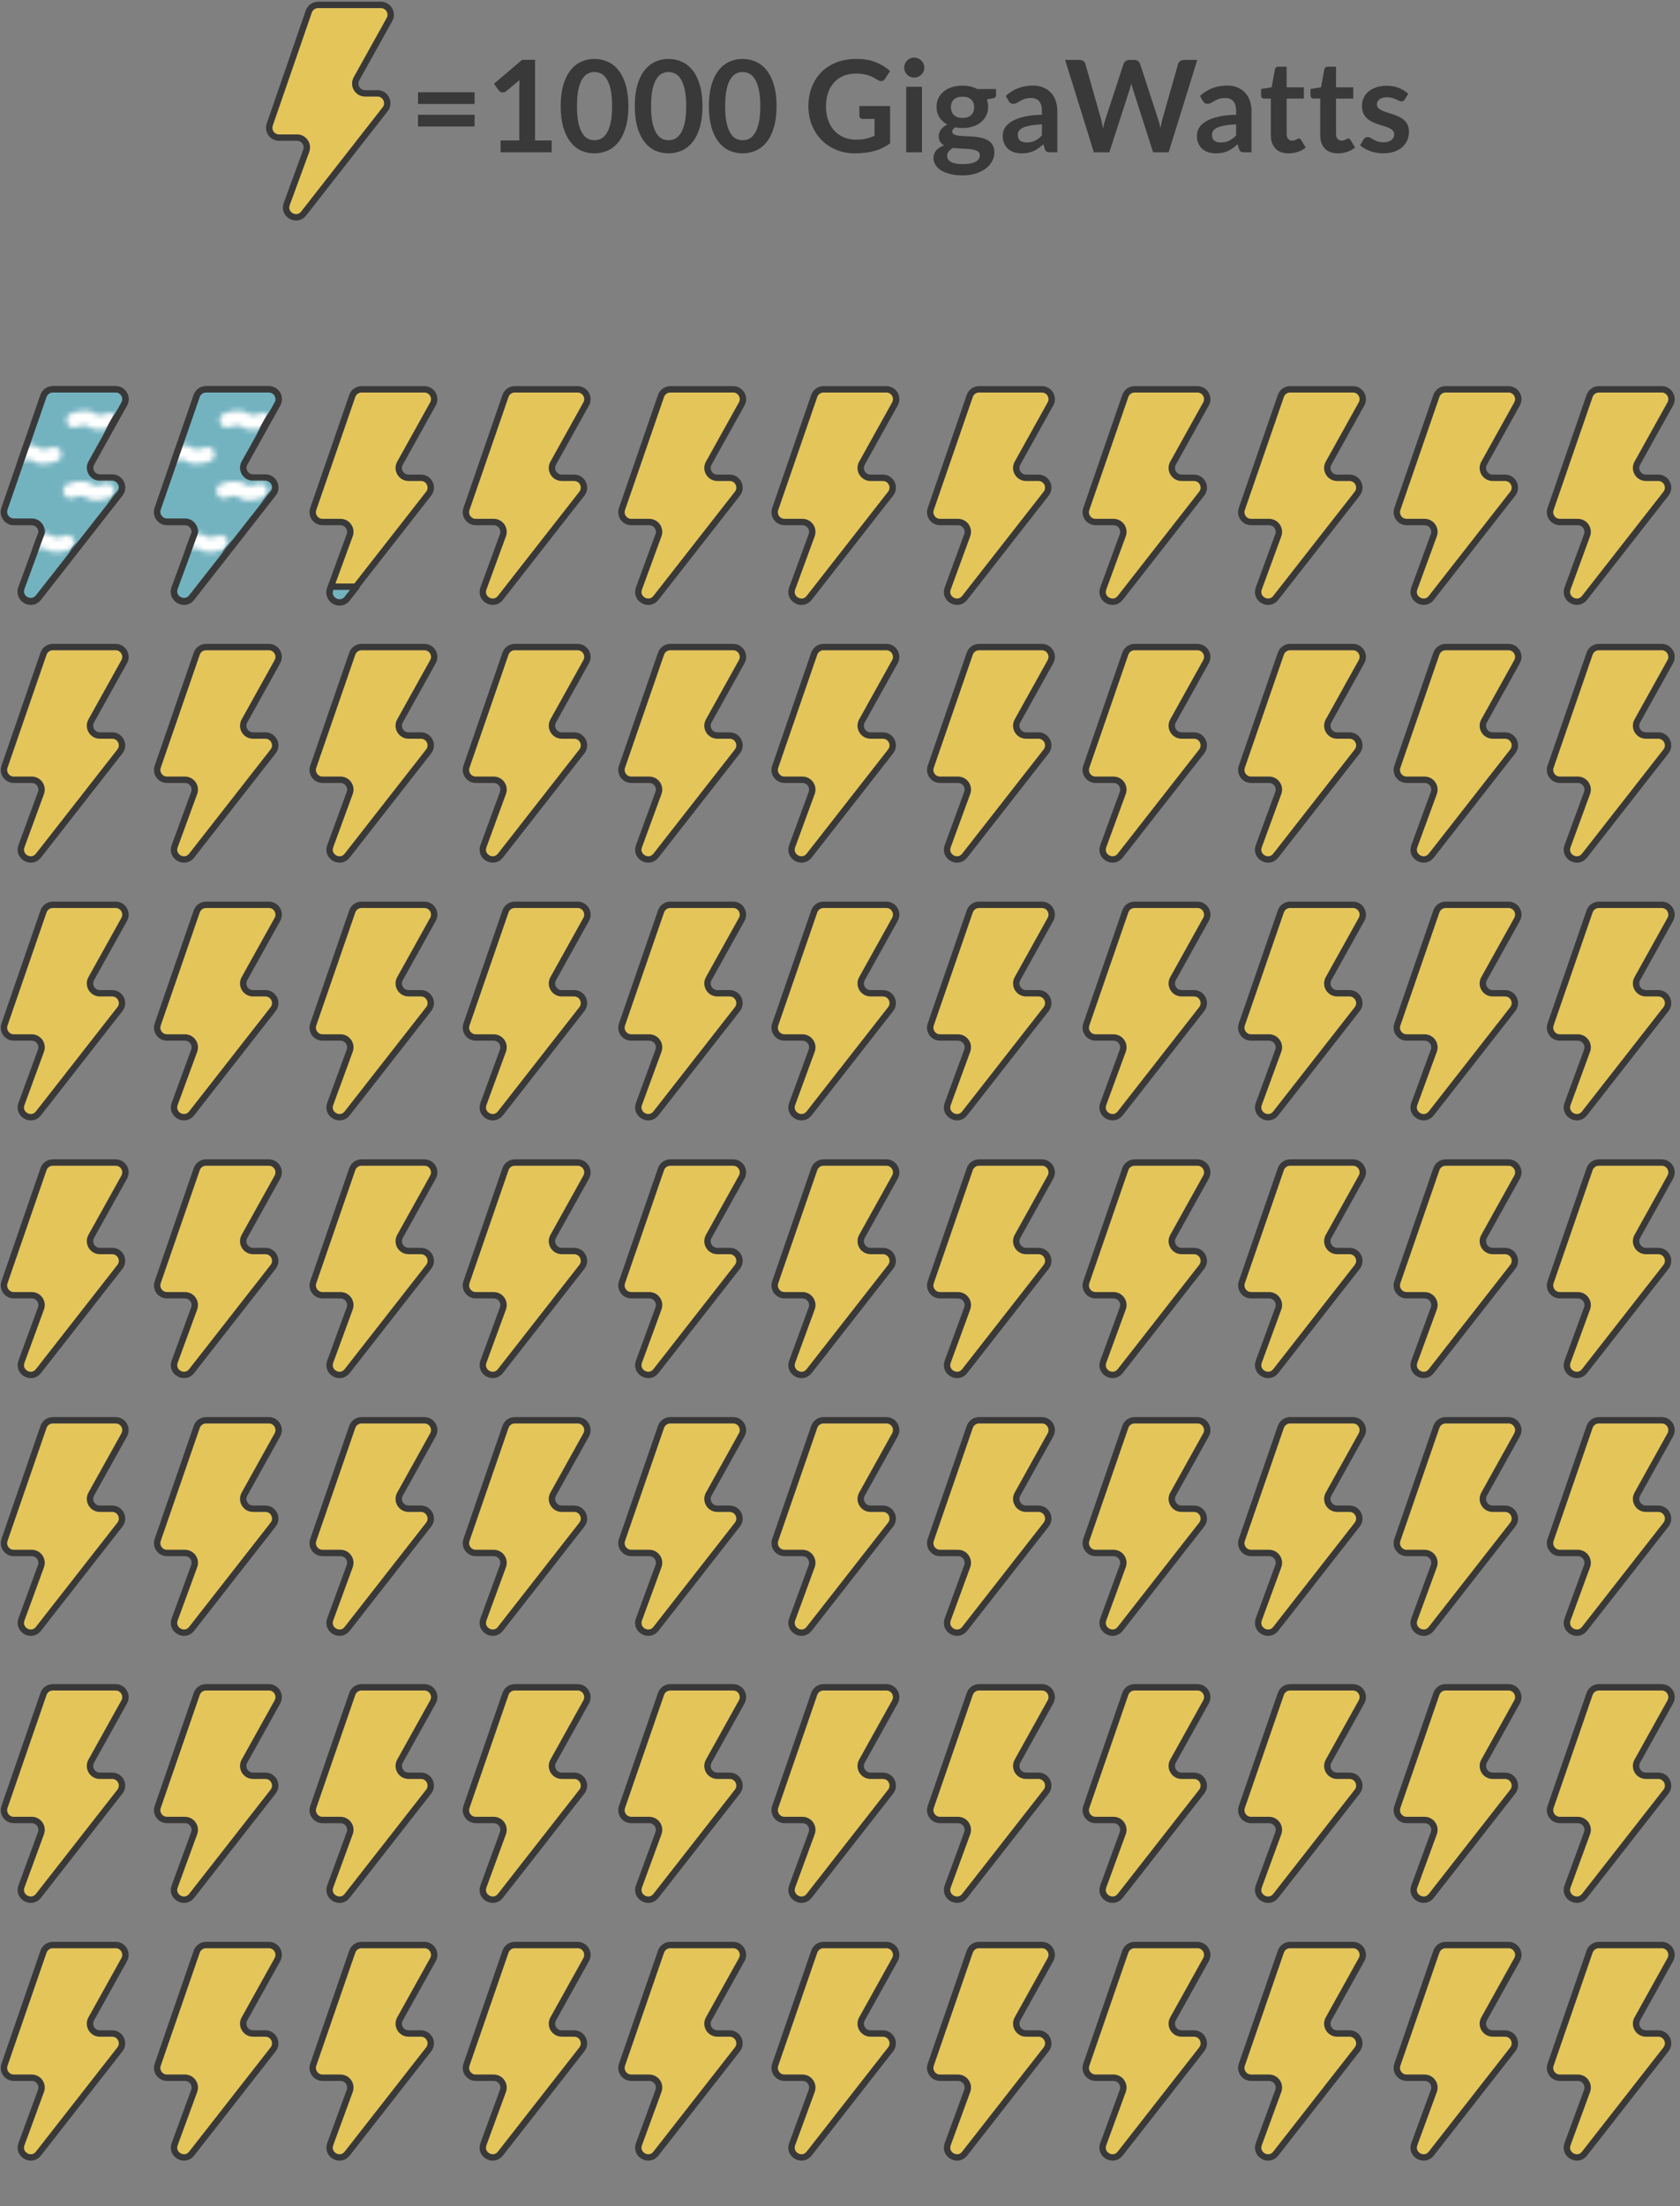 <svg width="342" height="449" viewBox="0 0 342 449" fill="none" xmlns="http://www.w3.org/2000/svg">
<rect x="0" y="0" width="342" height="449" fill="#808080" stroke="none"/>
<path d="M8.339 108.933L4.369 119.77C3.585 121.91 6.418 123.486 7.822 121.69L24.41 100.474C25.436 99.162 24.501 97.243 22.834 97.243H20.323C18.798 97.243 17.834 95.603 18.575 94.27L25.284 82.211C26.025 80.878 25.061 79.239 23.536 79.239H10.75C9.897 79.239 9.138 79.78 8.859 80.586L0.916 103.592C0.467 104.891 1.432 106.244 2.806 106.244H6.462C7.852 106.244 8.818 107.627 8.339 108.933Z" fill="#E4C55A" stroke="#393939" stroke-width="1.3" stroke-linejoin="round"/>
<path d="M39.529 108.933L35.558 119.77C34.774 121.91 37.608 123.486 39.012 121.69L55.599 100.474C56.626 99.162 55.691 97.243 54.024 97.243H51.513C49.987 97.243 49.023 95.603 49.765 94.27L56.473 82.211C57.215 80.878 56.251 79.239 54.725 79.239H41.939C41.086 79.239 40.327 79.78 40.049 80.586L32.105 103.592C31.657 104.891 32.622 106.244 33.996 106.244H37.651C39.041 106.244 40.007 107.627 39.529 108.933Z" fill="#E4C55A" stroke="#393939" stroke-width="1.3" stroke-linejoin="round"/>
<path d="M71.192 108.933L67.222 119.77C66.437 121.91 69.271 123.486 70.675 121.69L87.263 100.474C88.289 99.162 87.354 97.243 85.687 97.243H83.176C81.65 97.243 80.686 95.603 81.428 94.27L88.136 82.211C88.878 80.878 87.914 79.239 86.388 79.239H73.602C72.749 79.239 71.99 79.78 71.712 80.586L63.769 103.592C63.32 104.891 64.285 106.244 65.659 106.244H69.314C70.704 106.244 71.67 107.627 71.192 108.933Z" fill="#E4C55A" stroke="#393939" stroke-width="1.3" stroke-linejoin="round"/>
<path d="M102.382 108.933L98.412 119.77C97.628 121.91 100.461 123.486 101.865 121.69L118.453 100.474C119.479 99.162 118.544 97.243 116.877 97.243H114.366C112.841 97.243 111.877 95.603 112.618 94.27L119.326 82.211C120.068 80.878 119.104 79.239 117.579 79.239H104.793C103.94 79.239 103.18 79.78 102.902 80.586L94.959 103.592C94.51 104.891 95.475 106.244 96.849 106.244H100.505C101.894 106.244 102.861 107.627 102.382 108.933Z" fill="#E4C55A" stroke="#393939" stroke-width="1.3" stroke-linejoin="round"/>
<path d="M134.045 108.933L130.074 119.77C129.29 121.91 132.123 123.486 133.528 121.69L150.115 100.474C151.142 99.162 150.206 97.243 148.539 97.243H146.028C144.503 97.243 143.539 95.603 144.28 94.27L150.989 82.211C151.73 80.878 150.766 79.239 149.241 79.239H136.455C135.602 79.239 134.843 79.78 134.564 80.586L126.621 103.592C126.173 104.891 127.137 106.244 128.511 106.244H132.167C133.557 106.244 134.523 107.627 134.045 108.933Z" fill="#E4C55A" stroke="#393939" stroke-width="1.3" stroke-linejoin="round"/>
<path d="M165.234 108.933L161.263 119.77C160.479 121.91 163.313 123.486 164.717 121.69L181.304 100.474C182.331 99.162 181.396 97.243 179.729 97.243H177.218C175.692 97.243 174.728 95.603 175.47 94.27L182.178 82.211C182.92 80.878 181.956 79.239 180.43 79.239H167.644C166.791 79.239 166.032 79.78 165.754 80.586L157.81 103.592C157.362 104.891 158.327 106.244 159.701 106.244H163.356C164.746 106.244 165.712 107.627 165.234 108.933Z" fill="#E4C55A" stroke="#393939" stroke-width="1.3" stroke-linejoin="round"/>
<path d="M196.897 108.933L192.927 119.77C192.142 121.91 194.976 123.486 196.38 121.69L212.968 100.474C213.994 99.162 213.059 97.243 211.392 97.243H208.881C207.355 97.243 206.391 95.603 207.133 94.27L213.841 82.211C214.583 80.878 213.619 79.239 212.093 79.239H199.307C198.454 79.239 197.695 79.78 197.417 80.586L189.474 103.592C189.025 104.891 189.99 106.244 191.364 106.244H195.019C196.409 106.244 197.375 107.627 196.897 108.933Z" fill="#E4C55A" stroke="#393939" stroke-width="1.3" stroke-linejoin="round"/>
<path d="M228.56 108.933L224.59 119.77C223.805 121.91 226.639 123.486 228.043 121.69L244.631 100.474C245.657 99.162 244.722 97.243 243.055 97.243H240.544C239.018 97.243 238.054 95.603 238.796 94.27L245.504 82.211C246.246 80.878 245.282 79.239 243.756 79.239H230.97C230.117 79.239 229.358 79.78 229.08 80.586L221.137 103.592C220.688 104.891 221.653 106.244 223.027 106.244H226.682C228.072 106.244 229.038 107.627 228.56 108.933Z" fill="#E4C55A" stroke="#393939" stroke-width="1.3" stroke-linejoin="round"/>
<path d="M260.222 108.933L256.252 119.77C255.468 121.91 258.301 123.486 259.705 121.69L276.293 100.474C277.319 99.162 276.384 97.243 274.717 97.243H272.206C270.68 97.243 269.716 95.603 270.458 94.27L277.166 82.211C277.908 80.878 276.944 79.239 275.419 79.239H262.632C261.779 79.239 261.02 79.78 260.742 80.586L252.799 103.592C252.35 104.891 253.315 106.244 254.689 106.244H258.344C259.734 106.244 260.7 107.627 260.222 108.933Z" fill="#E4C55A" stroke="#393939" stroke-width="1.3" stroke-linejoin="round"/>
<path d="M291.884 108.933L287.914 119.77C287.13 121.91 289.963 123.486 291.367 121.69L307.955 100.474C308.981 99.162 308.046 97.243 306.379 97.243H303.868C302.342 97.243 301.379 95.603 302.12 94.27L308.828 82.211C309.57 80.878 308.606 79.239 307.081 79.239H294.295C293.442 79.239 292.682 79.78 292.404 80.586L284.461 103.592C284.012 104.891 284.977 106.244 286.351 106.244H290.006C291.396 106.244 292.363 107.627 291.884 108.933Z" fill="#E4C55A" stroke="#393939" stroke-width="1.3" stroke-linejoin="round"/>
<path d="M323.076 108.933L319.105 119.77C318.321 121.91 321.155 123.486 322.559 121.69L339.146 100.474C340.173 99.162 339.237 97.243 337.571 97.243H335.059C333.534 97.243 332.57 95.603 333.312 94.27L340.02 82.211C340.761 80.878 339.797 79.239 338.272 79.239H325.486C324.633 79.239 323.874 79.78 323.595 80.586L315.652 103.592C315.204 104.891 316.169 106.244 317.543 106.244H321.198C322.588 106.244 323.554 107.627 323.076 108.933Z" fill="#E4C55A" stroke="#393939" stroke-width="1.3" stroke-linejoin="round"/>
<path d="M8.339 161.389L4.369 172.226C3.585 174.366 6.418 175.942 7.822 174.146L24.41 152.931C25.436 151.618 24.501 149.699 22.834 149.699H20.323C18.798 149.699 17.834 148.059 18.575 146.726L25.284 134.667C26.025 133.334 25.061 131.695 23.536 131.695H10.75C9.897 131.695 9.138 132.236 8.859 133.042L0.916 156.048C0.467 157.347 1.432 158.701 2.806 158.701H6.462C7.852 158.701 8.818 160.083 8.339 161.389Z" fill="#E4C55A" stroke="#393939" stroke-width="1.3" stroke-linejoin="round"/>
<path d="M39.529 161.389L35.558 172.226C34.774 174.366 37.608 175.942 39.012 174.146L55.599 152.931C56.626 151.618 55.691 149.699 54.024 149.699H51.513C49.987 149.699 49.023 148.059 49.765 146.726L56.473 134.667C57.215 133.334 56.251 131.695 54.725 131.695H41.939C41.086 131.695 40.327 132.236 40.049 133.042L32.105 156.048C31.657 157.347 32.622 158.701 33.996 158.701H37.651C39.041 158.701 40.007 160.083 39.529 161.389Z" fill="#E4C55A" stroke="#393939" stroke-width="1.3" stroke-linejoin="round"/>
<path d="M71.192 161.389L67.222 172.226C66.437 174.366 69.271 175.942 70.675 174.146L87.263 152.931C88.289 151.618 87.354 149.699 85.687 149.699H83.176C81.65 149.699 80.686 148.059 81.428 146.726L88.136 134.667C88.878 133.334 87.914 131.695 86.388 131.695H73.602C72.749 131.695 71.99 132.236 71.712 133.042L63.769 156.048C63.32 157.347 64.285 158.701 65.659 158.701H69.314C70.704 158.701 71.67 160.083 71.192 161.389Z" fill="#E4C55A" stroke="#393939" stroke-width="1.3" stroke-linejoin="round"/>
<path d="M102.382 161.389L98.412 172.226C97.628 174.366 100.461 175.942 101.865 174.146L118.453 152.931C119.479 151.618 118.544 149.699 116.877 149.699H114.366C112.841 149.699 111.877 148.059 112.618 146.726L119.326 134.667C120.068 133.334 119.104 131.695 117.579 131.695H104.793C103.94 131.695 103.18 132.236 102.902 133.042L94.959 156.048C94.51 157.347 95.475 158.701 96.849 158.701H100.505C101.894 158.701 102.861 160.083 102.382 161.389Z" fill="#E4C55A" stroke="#393939" stroke-width="1.3" stroke-linejoin="round"/>
<path d="M134.045 161.389L130.074 172.226C129.29 174.366 132.123 175.942 133.528 174.146L150.115 152.931C151.142 151.618 150.206 149.699 148.539 149.699H146.028C144.503 149.699 143.539 148.059 144.28 146.726L150.989 134.667C151.73 133.334 150.766 131.695 149.241 131.695H136.455C135.602 131.695 134.843 132.236 134.564 133.042L126.621 156.048C126.173 157.347 127.137 158.701 128.511 158.701H132.167C133.557 158.701 134.523 160.083 134.045 161.389Z" fill="#E4C55A" stroke="#393939" stroke-width="1.3" stroke-linejoin="round"/>
<path d="M165.234 161.389L161.263 172.226C160.479 174.366 163.313 175.942 164.717 174.146L181.304 152.931C182.331 151.618 181.396 149.699 179.729 149.699H177.218C175.692 149.699 174.728 148.059 175.47 146.726L182.178 134.667C182.92 133.334 181.956 131.695 180.43 131.695H167.644C166.791 131.695 166.032 132.236 165.754 133.042L157.81 156.048C157.362 157.347 158.327 158.701 159.701 158.701H163.356C164.746 158.701 165.712 160.083 165.234 161.389Z" fill="#E4C55A" stroke="#393939" stroke-width="1.3" stroke-linejoin="round"/>
<path d="M196.897 161.389L192.927 172.226C192.142 174.366 194.976 175.942 196.38 174.146L212.968 152.931C213.994 151.618 213.059 149.699 211.392 149.699H208.881C207.355 149.699 206.391 148.059 207.133 146.726L213.841 134.667C214.583 133.334 213.619 131.695 212.093 131.695H199.307C198.454 131.695 197.695 132.236 197.417 133.042L189.474 156.048C189.025 157.347 189.99 158.701 191.364 158.701H195.019C196.409 158.701 197.375 160.083 196.897 161.389Z" fill="#E4C55A" stroke="#393939" stroke-width="1.3" stroke-linejoin="round"/>
<path d="M228.56 161.389L224.59 172.226C223.805 174.366 226.639 175.942 228.043 174.146L244.631 152.931C245.657 151.618 244.722 149.699 243.055 149.699H240.544C239.018 149.699 238.054 148.059 238.796 146.726L245.504 134.667C246.246 133.334 245.282 131.695 243.756 131.695H230.97C230.117 131.695 229.358 132.236 229.08 133.042L221.137 156.048C220.688 157.347 221.653 158.701 223.027 158.701H226.682C228.072 158.701 229.038 160.083 228.56 161.389Z" fill="#E4C55A" stroke="#393939" stroke-width="1.3" stroke-linejoin="round"/>
<path d="M260.222 161.389L256.252 172.226C255.468 174.366 258.301 175.942 259.705 174.146L276.293 152.931C277.319 151.618 276.384 149.699 274.717 149.699H272.206C270.68 149.699 269.716 148.059 270.458 146.726L277.166 134.667C277.908 133.334 276.944 131.695 275.419 131.695H262.632C261.779 131.695 261.02 132.236 260.742 133.042L252.799 156.048C252.35 157.347 253.315 158.701 254.689 158.701H258.344C259.734 158.701 260.7 160.083 260.222 161.389Z" fill="#E4C55A" stroke="#393939" stroke-width="1.3" stroke-linejoin="round"/>
<path d="M291.884 161.389L287.914 172.226C287.13 174.366 289.963 175.942 291.367 174.146L307.955 152.931C308.981 151.618 308.046 149.699 306.379 149.699H303.868C302.342 149.699 301.379 148.059 302.12 146.726L308.828 134.667C309.57 133.334 308.606 131.695 307.081 131.695H294.295C293.442 131.695 292.682 132.236 292.404 133.042L284.461 156.048C284.012 157.347 284.977 158.701 286.351 158.701H290.006C291.396 158.701 292.363 160.083 291.884 161.389Z" fill="#E4C55A" stroke="#393939" stroke-width="1.3" stroke-linejoin="round"/>
<path d="M323.076 161.389L319.105 172.226C318.321 174.366 321.155 175.942 322.559 174.146L339.146 152.931C340.173 151.618 339.237 149.699 337.571 149.699H335.059C333.534 149.699 332.57 148.059 333.312 146.726L340.02 134.667C340.761 133.334 339.797 131.695 338.272 131.695H325.486C324.633 131.695 323.874 132.236 323.595 133.042L315.652 156.048C315.204 157.347 316.169 158.701 317.543 158.701H321.198C322.588 158.701 323.554 160.083 323.076 161.389Z" fill="#E4C55A" stroke="#393939" stroke-width="1.3" stroke-linejoin="round"/>
<path d="M8.339 213.845L4.369 224.682C3.585 226.823 6.418 228.398 7.822 226.602L24.41 205.387C25.436 204.074 24.501 202.155 22.834 202.155H20.323C18.798 202.155 17.834 200.516 18.575 199.182L25.284 187.123C26.025 185.79 25.061 184.151 23.536 184.151H10.75C9.897 184.151 9.138 184.692 8.859 185.498L0.916 208.504C0.467 209.803 1.432 211.157 2.806 211.157H6.462C7.852 211.157 8.818 212.539 8.339 213.845Z" fill="#E4C55A" stroke="#393939" stroke-width="1.3" stroke-linejoin="round"/>
<path d="M39.529 213.845L35.558 224.682C34.774 226.823 37.608 228.398 39.012 226.602L55.599 205.387C56.626 204.074 55.691 202.155 54.024 202.155H51.513C49.987 202.155 49.023 200.516 49.765 199.182L56.473 187.123C57.215 185.79 56.251 184.151 54.725 184.151H41.939C41.086 184.151 40.327 184.692 40.049 185.498L32.105 208.504C31.657 209.803 32.622 211.157 33.996 211.157H37.651C39.041 211.157 40.007 212.539 39.529 213.845Z" fill="#E4C55A" stroke="#393939" stroke-width="1.3" stroke-linejoin="round"/>
<path d="M71.192 213.845L67.222 224.682C66.437 226.823 69.271 228.398 70.675 226.602L87.263 205.387C88.289 204.074 87.354 202.155 85.687 202.155H83.176C81.65 202.155 80.686 200.516 81.428 199.182L88.136 187.123C88.878 185.79 87.914 184.151 86.388 184.151H73.602C72.749 184.151 71.99 184.692 71.712 185.498L63.769 208.504C63.32 209.803 64.285 211.157 65.659 211.157H69.314C70.704 211.157 71.67 212.539 71.192 213.845Z" fill="#E4C55A" stroke="#393939" stroke-width="1.3" stroke-linejoin="round"/>
<path d="M102.382 213.845L98.412 224.682C97.628 226.823 100.461 228.398 101.865 226.602L118.453 205.387C119.479 204.074 118.544 202.155 116.877 202.155H114.366C112.841 202.155 111.877 200.516 112.618 199.182L119.326 187.123C120.068 185.79 119.104 184.151 117.579 184.151H104.793C103.94 184.151 103.18 184.692 102.902 185.498L94.959 208.504C94.51 209.803 95.475 211.157 96.849 211.157H100.505C101.894 211.157 102.861 212.539 102.382 213.845Z" fill="#E4C55A" stroke="#393939" stroke-width="1.3" stroke-linejoin="round"/>
<path d="M134.045 213.845L130.074 224.682C129.29 226.823 132.123 228.398 133.528 226.602L150.115 205.387C151.142 204.074 150.206 202.155 148.539 202.155H146.028C144.503 202.155 143.539 200.516 144.28 199.182L150.989 187.123C151.73 185.79 150.766 184.151 149.241 184.151H136.455C135.602 184.151 134.843 184.692 134.564 185.498L126.621 208.504C126.173 209.803 127.137 211.157 128.511 211.157H132.167C133.557 211.157 134.523 212.539 134.045 213.845Z" fill="#E4C55A" stroke="#393939" stroke-width="1.3" stroke-linejoin="round"/>
<path d="M165.234 213.845L161.263 224.682C160.479 226.823 163.313 228.398 164.717 226.602L181.304 205.387C182.331 204.074 181.396 202.155 179.729 202.155H177.218C175.692 202.155 174.728 200.516 175.47 199.182L182.178 187.123C182.92 185.79 181.956 184.151 180.43 184.151H167.644C166.791 184.151 166.032 184.692 165.754 185.498L157.81 208.504C157.362 209.803 158.327 211.157 159.701 211.157H163.356C164.746 211.157 165.712 212.539 165.234 213.845Z" fill="#E4C55A" stroke="#393939" stroke-width="1.3" stroke-linejoin="round"/>
<path d="M196.897 213.845L192.927 224.682C192.142 226.823 194.976 228.398 196.38 226.602L212.968 205.387C213.994 204.074 213.059 202.155 211.392 202.155H208.881C207.355 202.155 206.391 200.516 207.133 199.182L213.841 187.123C214.583 185.79 213.619 184.151 212.093 184.151H199.307C198.454 184.151 197.695 184.692 197.417 185.498L189.474 208.504C189.025 209.803 189.99 211.157 191.364 211.157H195.019C196.409 211.157 197.375 212.539 196.897 213.845Z" fill="#E4C55A" stroke="#393939" stroke-width="1.3" stroke-linejoin="round"/>
<path d="M228.56 213.845L224.59 224.682C223.805 226.823 226.639 228.398 228.043 226.602L244.631 205.387C245.657 204.074 244.722 202.155 243.055 202.155H240.544C239.018 202.155 238.054 200.516 238.796 199.182L245.504 187.123C246.246 185.79 245.282 184.151 243.756 184.151H230.97C230.117 184.151 229.358 184.692 229.08 185.498L221.137 208.504C220.688 209.803 221.653 211.157 223.027 211.157H226.682C228.072 211.157 229.038 212.539 228.56 213.845Z" fill="#E4C55A" stroke="#393939" stroke-width="1.3" stroke-linejoin="round"/>
<path d="M260.222 213.845L256.252 224.682C255.468 226.823 258.301 228.398 259.705 226.602L276.293 205.387C277.319 204.074 276.384 202.155 274.717 202.155H272.206C270.68 202.155 269.716 200.516 270.458 199.182L277.166 187.123C277.908 185.79 276.944 184.151 275.419 184.151H262.632C261.779 184.151 261.02 184.692 260.742 185.498L252.799 208.504C252.35 209.803 253.315 211.157 254.689 211.157H258.344C259.734 211.157 260.7 212.539 260.222 213.845Z" fill="#E4C55A" stroke="#393939" stroke-width="1.3" stroke-linejoin="round"/>
<path d="M291.884 213.845L287.914 224.682C287.13 226.823 289.963 228.398 291.367 226.602L307.955 205.387C308.981 204.074 308.046 202.155 306.379 202.155H303.868C302.342 202.155 301.379 200.516 302.12 199.182L308.828 187.123C309.57 185.79 308.606 184.151 307.081 184.151H294.295C293.442 184.151 292.682 184.692 292.404 185.498L284.461 208.504C284.012 209.803 284.977 211.157 286.351 211.157H290.006C291.396 211.157 292.363 212.539 291.884 213.845Z" fill="#E4C55A" stroke="#393939" stroke-width="1.3" stroke-linejoin="round"/>
<path d="M323.076 213.845L319.105 224.682C318.321 226.823 321.155 228.398 322.559 226.602L339.146 205.387C340.173 204.074 339.237 202.155 337.571 202.155H335.059C333.534 202.155 332.57 200.516 333.312 199.182L340.02 187.123C340.761 185.79 339.797 184.151 338.272 184.151H325.486C324.633 184.151 323.874 184.692 323.595 185.498L315.652 208.504C315.204 209.803 316.169 211.157 317.543 211.157H321.198C322.588 211.157 323.554 212.539 323.076 213.845Z" fill="#E4C55A" stroke="#393939" stroke-width="1.3" stroke-linejoin="round"/>
<path d="M8.339 266.301L4.369 277.138C3.585 279.279 6.418 280.854 7.822 279.058L24.41 257.843C25.436 256.53 24.501 254.611 22.834 254.611H20.323C18.798 254.611 17.834 252.972 18.575 251.639L25.284 239.579C26.025 238.246 25.061 236.607 23.536 236.607H10.75C9.897 236.607 9.138 237.148 8.859 237.954L0.916 260.96C0.467 262.259 1.432 263.613 2.806 263.613H6.462C7.852 263.613 8.818 264.996 8.339 266.301Z" fill="#E4C55A" stroke="#393939" stroke-width="1.3" stroke-linejoin="round"/>
<path d="M39.529 266.301L35.558 277.138C34.774 279.279 37.608 280.854 39.012 279.058L55.599 257.843C56.626 256.53 55.691 254.611 54.024 254.611H51.513C49.987 254.611 49.023 252.972 49.765 251.639L56.473 239.579C57.215 238.246 56.251 236.607 54.725 236.607H41.939C41.086 236.607 40.327 237.148 40.049 237.954L32.105 260.96C31.657 262.259 32.622 263.613 33.996 263.613H37.651C39.041 263.613 40.007 264.996 39.529 266.301Z" fill="#E4C55A" stroke="#393939" stroke-width="1.3" stroke-linejoin="round"/>
<path d="M71.192 266.301L67.222 277.138C66.437 279.279 69.271 280.854 70.675 279.058L87.263 257.843C88.289 256.53 87.354 254.611 85.687 254.611H83.176C81.65 254.611 80.686 252.972 81.428 251.639L88.136 239.579C88.878 238.246 87.914 236.607 86.388 236.607H73.602C72.749 236.607 71.99 237.148 71.712 237.954L63.769 260.96C63.32 262.259 64.285 263.613 65.659 263.613H69.314C70.704 263.613 71.67 264.996 71.192 266.301Z" fill="#E4C55A" stroke="#393939" stroke-width="1.3" stroke-linejoin="round"/>
<path d="M102.382 266.301L98.412 277.138C97.628 279.279 100.461 280.854 101.865 279.058L118.453 257.843C119.479 256.53 118.544 254.611 116.877 254.611H114.366C112.841 254.611 111.877 252.972 112.618 251.639L119.326 239.579C120.068 238.246 119.104 236.607 117.579 236.607H104.793C103.94 236.607 103.18 237.148 102.902 237.954L94.959 260.96C94.51 262.259 95.475 263.613 96.849 263.613H100.505C101.894 263.613 102.861 264.996 102.382 266.301Z" fill="#E4C55A" stroke="#393939" stroke-width="1.3" stroke-linejoin="round"/>
<path d="M134.045 266.301L130.074 277.138C129.29 279.279 132.123 280.854 133.528 279.058L150.115 257.843C151.142 256.53 150.206 254.611 148.539 254.611H146.028C144.503 254.611 143.539 252.972 144.28 251.639L150.989 239.579C151.73 238.246 150.766 236.607 149.241 236.607H136.455C135.602 236.607 134.843 237.148 134.564 237.954L126.621 260.96C126.173 262.259 127.137 263.613 128.511 263.613H132.167C133.557 263.613 134.523 264.996 134.045 266.301Z" fill="#E4C55A" stroke="#393939" stroke-width="1.3" stroke-linejoin="round"/>
<path d="M165.234 266.301L161.263 277.138C160.479 279.279 163.313 280.854 164.717 279.058L181.304 257.843C182.331 256.53 181.396 254.611 179.729 254.611H177.218C175.692 254.611 174.728 252.972 175.47 251.639L182.178 239.579C182.92 238.246 181.956 236.607 180.43 236.607H167.644C166.791 236.607 166.032 237.148 165.754 237.954L157.81 260.96C157.362 262.259 158.327 263.613 159.701 263.613H163.356C164.746 263.613 165.712 264.996 165.234 266.301Z" fill="#E4C55A" stroke="#393939" stroke-width="1.3" stroke-linejoin="round"/>
<path d="M196.897 266.301L192.927 277.138C192.142 279.279 194.976 280.854 196.38 279.058L212.968 257.843C213.994 256.53 213.059 254.611 211.392 254.611H208.881C207.355 254.611 206.391 252.972 207.133 251.639L213.841 239.579C214.583 238.246 213.619 236.607 212.093 236.607H199.307C198.454 236.607 197.695 237.148 197.417 237.954L189.474 260.96C189.025 262.259 189.99 263.613 191.364 263.613H195.019C196.409 263.613 197.375 264.996 196.897 266.301Z" fill="#E4C55A" stroke="#393939" stroke-width="1.3" stroke-linejoin="round"/>
<path d="M228.56 266.301L224.59 277.138C223.805 279.279 226.639 280.854 228.043 279.058L244.631 257.843C245.657 256.53 244.722 254.611 243.055 254.611H240.544C239.018 254.611 238.054 252.972 238.796 251.639L245.504 239.579C246.246 238.246 245.282 236.607 243.756 236.607H230.97C230.117 236.607 229.358 237.148 229.08 237.954L221.137 260.96C220.688 262.259 221.653 263.613 223.027 263.613H226.682C228.072 263.613 229.038 264.996 228.56 266.301Z" fill="#E4C55A" stroke="#393939" stroke-width="1.3" stroke-linejoin="round"/>
<path d="M260.222 266.301L256.252 277.138C255.468 279.279 258.301 280.854 259.705 279.058L276.293 257.843C277.319 256.53 276.384 254.611 274.717 254.611H272.206C270.68 254.611 269.716 252.972 270.458 251.639L277.166 239.579C277.908 238.246 276.944 236.607 275.419 236.607H262.632C261.779 236.607 261.02 237.148 260.742 237.954L252.799 260.96C252.35 262.259 253.315 263.613 254.689 263.613H258.344C259.734 263.613 260.7 264.996 260.222 266.301Z" fill="#E4C55A" stroke="#393939" stroke-width="1.3" stroke-linejoin="round"/>
<path d="M291.884 266.301L287.914 277.138C287.13 279.279 289.963 280.854 291.367 279.058L307.955 257.843C308.981 256.53 308.046 254.611 306.379 254.611H303.868C302.342 254.611 301.379 252.972 302.12 251.639L308.828 239.579C309.57 238.246 308.606 236.607 307.081 236.607H294.295C293.442 236.607 292.682 237.148 292.404 237.954L284.461 260.96C284.012 262.259 284.977 263.613 286.351 263.613H290.006C291.396 263.613 292.363 264.996 291.884 266.301Z" fill="#E4C55A" stroke="#393939" stroke-width="1.3" stroke-linejoin="round"/>
<path d="M323.076 266.301L319.105 277.138C318.321 279.279 321.155 280.854 322.559 279.058L339.146 257.843C340.173 256.53 339.237 254.611 337.571 254.611H335.059C333.534 254.611 332.57 252.972 333.312 251.639L340.02 239.579C340.761 238.246 339.797 236.607 338.272 236.607H325.486C324.633 236.607 323.874 237.148 323.595 237.954L315.652 260.96C315.204 262.259 316.169 263.613 317.543 263.613H321.198C322.588 263.613 323.554 264.996 323.076 266.301Z" fill="#E4C55A" stroke="#393939" stroke-width="1.3" stroke-linejoin="round"/>
<path d="M8.339 318.757L4.369 329.594C3.585 331.735 6.418 333.31 7.822 331.514L24.41 310.299C25.436 308.986 24.501 307.067 22.834 307.067H20.323C18.798 307.067 17.834 305.428 18.575 304.095L25.284 292.035C26.025 290.702 25.061 289.063 23.536 289.063H10.75C9.897 289.063 9.138 289.604 8.859 290.41L0.916 313.416C0.467 314.715 1.432 316.069 2.806 316.069H6.462C7.852 316.069 8.818 317.452 8.339 318.757Z" fill="#E4C55A" stroke="#393939" stroke-width="1.3" stroke-linejoin="round"/>
<path d="M39.529 318.757L35.558 329.594C34.774 331.735 37.608 333.31 39.012 331.514L55.599 310.299C56.626 308.986 55.691 307.067 54.024 307.067H51.513C49.987 307.067 49.023 305.428 49.765 304.095L56.473 292.035C57.215 290.702 56.251 289.063 54.725 289.063H41.939C41.086 289.063 40.327 289.604 40.049 290.41L32.105 313.416C31.657 314.715 32.622 316.069 33.996 316.069H37.651C39.041 316.069 40.007 317.452 39.529 318.757Z" fill="#E4C55A" stroke="#393939" stroke-width="1.3" stroke-linejoin="round"/>
<path d="M71.192 318.757L67.222 329.594C66.437 331.735 69.271 333.31 70.675 331.514L87.263 310.299C88.289 308.986 87.354 307.067 85.687 307.067H83.176C81.65 307.067 80.686 305.428 81.428 304.095L88.136 292.035C88.878 290.702 87.914 289.063 86.388 289.063H73.602C72.749 289.063 71.99 289.604 71.712 290.41L63.769 313.416C63.32 314.715 64.285 316.069 65.659 316.069H69.314C70.704 316.069 71.67 317.452 71.192 318.757Z" fill="#E4C55A" stroke="#393939" stroke-width="1.3" stroke-linejoin="round"/>
<path d="M102.382 318.757L98.412 329.594C97.628 331.735 100.461 333.31 101.865 331.514L118.453 310.299C119.479 308.986 118.544 307.067 116.877 307.067H114.366C112.841 307.067 111.877 305.428 112.618 304.095L119.326 292.035C120.068 290.702 119.104 289.063 117.579 289.063H104.793C103.94 289.063 103.18 289.604 102.902 290.41L94.959 313.416C94.51 314.715 95.475 316.069 96.849 316.069H100.505C101.894 316.069 102.861 317.452 102.382 318.757Z" fill="#E4C55A" stroke="#393939" stroke-width="1.3" stroke-linejoin="round"/>
<path d="M134.045 318.757L130.074 329.594C129.29 331.735 132.123 333.31 133.528 331.514L150.115 310.299C151.142 308.986 150.206 307.067 148.539 307.067H146.028C144.503 307.067 143.539 305.428 144.28 304.095L150.989 292.035C151.73 290.702 150.766 289.063 149.241 289.063H136.455C135.602 289.063 134.843 289.604 134.564 290.41L126.621 313.416C126.173 314.715 127.137 316.069 128.511 316.069H132.167C133.557 316.069 134.523 317.452 134.045 318.757Z" fill="#E4C55A" stroke="#393939" stroke-width="1.3" stroke-linejoin="round"/>
<path d="M165.234 318.757L161.263 329.594C160.479 331.735 163.313 333.31 164.717 331.514L181.304 310.299C182.331 308.986 181.396 307.067 179.729 307.067H177.218C175.692 307.067 174.728 305.428 175.47 304.095L182.178 292.035C182.92 290.702 181.956 289.063 180.43 289.063H167.644C166.791 289.063 166.032 289.604 165.754 290.41L157.81 313.416C157.362 314.715 158.327 316.069 159.701 316.069H163.356C164.746 316.069 165.712 317.452 165.234 318.757Z" fill="#E4C55A" stroke="#393939" stroke-width="1.3" stroke-linejoin="round"/>
<path d="M196.897 318.757L192.927 329.594C192.142 331.735 194.976 333.31 196.38 331.514L212.968 310.299C213.994 308.986 213.059 307.067 211.392 307.067H208.881C207.355 307.067 206.391 305.428 207.133 304.095L213.841 292.035C214.583 290.702 213.619 289.063 212.093 289.063H199.307C198.454 289.063 197.695 289.604 197.417 290.41L189.474 313.416C189.025 314.715 189.99 316.069 191.364 316.069H195.019C196.409 316.069 197.375 317.452 196.897 318.757Z" fill="#E4C55A" stroke="#393939" stroke-width="1.3" stroke-linejoin="round"/>
<path d="M228.56 318.757L224.59 329.594C223.805 331.735 226.639 333.31 228.043 331.514L244.631 310.299C245.657 308.986 244.722 307.067 243.055 307.067H240.544C239.018 307.067 238.054 305.428 238.796 304.095L245.504 292.035C246.246 290.702 245.282 289.063 243.756 289.063H230.97C230.117 289.063 229.358 289.604 229.08 290.41L221.137 313.416C220.688 314.715 221.653 316.069 223.027 316.069H226.682C228.072 316.069 229.038 317.452 228.56 318.757Z" fill="#E4C55A" stroke="#393939" stroke-width="1.3" stroke-linejoin="round"/>
<path d="M260.222 318.757L256.252 329.594C255.468 331.735 258.301 333.31 259.705 331.514L276.293 310.299C277.319 308.986 276.384 307.067 274.717 307.067H272.206C270.68 307.067 269.716 305.428 270.458 304.095L277.166 292.035C277.908 290.702 276.944 289.063 275.419 289.063H262.632C261.779 289.063 261.02 289.604 260.742 290.41L252.799 313.416C252.35 314.715 253.315 316.069 254.689 316.069H258.344C259.734 316.069 260.7 317.452 260.222 318.757Z" fill="#E4C55A" stroke="#393939" stroke-width="1.3" stroke-linejoin="round"/>
<path d="M291.884 318.757L287.914 329.594C287.13 331.735 289.963 333.31 291.367 331.514L307.955 310.299C308.981 308.986 308.046 307.067 306.379 307.067H303.868C302.342 307.067 301.379 305.428 302.12 304.095L308.828 292.035C309.57 290.702 308.606 289.063 307.081 289.063H294.295C293.442 289.063 292.682 289.604 292.404 290.41L284.461 313.416C284.012 314.715 284.977 316.069 286.351 316.069H290.006C291.396 316.069 292.363 317.452 291.884 318.757Z" fill="#E4C55A" stroke="#393939" stroke-width="1.3" stroke-linejoin="round"/>
<path d="M323.076 318.757L319.105 329.594C318.321 331.735 321.155 333.31 322.559 331.514L339.146 310.299C340.173 308.986 339.237 307.067 337.571 307.067H335.059C333.534 307.067 332.57 305.428 333.312 304.095L340.02 292.035C340.761 290.702 339.797 289.063 338.272 289.063H325.486C324.633 289.063 323.874 289.604 323.595 290.41L315.652 313.416C315.204 314.715 316.169 316.069 317.543 316.069H321.198C322.588 316.069 323.554 317.452 323.076 318.757Z" fill="#E4C55A" stroke="#393939" stroke-width="1.3" stroke-linejoin="round"/>
<path d="M8.339 373.103L4.369 383.94C3.585 386.081 6.418 387.656 7.822 385.86L24.41 364.645C25.436 363.332 24.501 361.413 22.834 361.413H20.323C18.798 361.413 17.834 359.774 18.575 358.441L25.284 346.381C26.025 345.048 25.061 343.409 23.536 343.409H10.75C9.897 343.409 9.138 343.95 8.859 344.756L0.916 367.762C0.467 369.061 1.432 370.415 2.806 370.415H6.462C7.852 370.415 8.818 371.798 8.339 373.103Z" fill="#E4C55A" stroke="#393939" stroke-width="1.3" stroke-linejoin="round"/>
<path d="M39.529 373.103L35.558 383.94C34.774 386.081 37.608 387.656 39.012 385.86L55.599 364.645C56.626 363.332 55.691 361.413 54.024 361.413H51.513C49.987 361.413 49.023 359.774 49.765 358.441L56.473 346.381C57.215 345.048 56.251 343.409 54.725 343.409H41.939C41.086 343.409 40.327 343.95 40.049 344.756L32.105 367.762C31.657 369.061 32.622 370.415 33.996 370.415H37.651C39.041 370.415 40.007 371.798 39.529 373.103Z" fill="#E4C55A" stroke="#393939" stroke-width="1.3" stroke-linejoin="round"/>
<path d="M71.192 373.103L67.222 383.94C66.437 386.081 69.271 387.656 70.675 385.86L87.263 364.645C88.289 363.332 87.354 361.413 85.687 361.413H83.176C81.65 361.413 80.686 359.774 81.428 358.441L88.136 346.381C88.878 345.048 87.914 343.409 86.388 343.409H73.602C72.749 343.409 71.99 343.95 71.712 344.756L63.769 367.762C63.32 369.061 64.285 370.415 65.659 370.415H69.314C70.704 370.415 71.67 371.798 71.192 373.103Z" fill="#E4C55A" stroke="#393939" stroke-width="1.3" stroke-linejoin="round"/>
<path d="M102.382 373.103L98.412 383.94C97.628 386.081 100.461 387.656 101.865 385.86L118.453 364.645C119.479 363.332 118.544 361.413 116.877 361.413H114.366C112.841 361.413 111.877 359.774 112.618 358.441L119.326 346.381C120.068 345.048 119.104 343.409 117.579 343.409H104.793C103.94 343.409 103.18 343.95 102.902 344.756L94.959 367.762C94.51 369.061 95.475 370.415 96.849 370.415H100.505C101.894 370.415 102.861 371.798 102.382 373.103Z" fill="#E4C55A" stroke="#393939" stroke-width="1.3" stroke-linejoin="round"/>
<path d="M134.045 373.103L130.074 383.94C129.29 386.081 132.123 387.656 133.528 385.86L150.115 364.645C151.142 363.332 150.206 361.413 148.539 361.413H146.028C144.503 361.413 143.539 359.774 144.28 358.441L150.989 346.381C151.73 345.048 150.766 343.409 149.241 343.409H136.455C135.602 343.409 134.843 343.95 134.564 344.756L126.621 367.762C126.173 369.061 127.137 370.415 128.511 370.415H132.167C133.557 370.415 134.523 371.798 134.045 373.103Z" fill="#E4C55A" stroke="#393939" stroke-width="1.3" stroke-linejoin="round"/>
<path d="M165.234 373.103L161.263 383.94C160.479 386.081 163.313 387.656 164.717 385.86L181.304 364.645C182.331 363.332 181.396 361.413 179.729 361.413H177.218C175.692 361.413 174.728 359.774 175.47 358.441L182.178 346.381C182.92 345.048 181.956 343.409 180.43 343.409H167.644C166.791 343.409 166.032 343.95 165.754 344.756L157.81 367.762C157.362 369.061 158.327 370.415 159.701 370.415H163.356C164.746 370.415 165.712 371.798 165.234 373.103Z" fill="#E4C55A" stroke="#393939" stroke-width="1.3" stroke-linejoin="round"/>
<path d="M196.897 373.103L192.927 383.94C192.142 386.081 194.976 387.656 196.38 385.86L212.968 364.645C213.994 363.332 213.059 361.413 211.392 361.413H208.881C207.355 361.413 206.391 359.774 207.133 358.441L213.841 346.381C214.583 345.048 213.619 343.409 212.093 343.409H199.307C198.454 343.409 197.695 343.95 197.417 344.756L189.474 367.762C189.025 369.061 189.99 370.415 191.364 370.415H195.019C196.409 370.415 197.375 371.798 196.897 373.103Z" fill="#E4C55A" stroke="#393939" stroke-width="1.3" stroke-linejoin="round"/>
<path d="M228.56 373.103L224.59 383.94C223.805 386.081 226.639 387.656 228.043 385.86L244.631 364.645C245.657 363.332 244.722 361.413 243.055 361.413H240.544C239.018 361.413 238.054 359.774 238.796 358.441L245.504 346.381C246.246 345.048 245.282 343.409 243.756 343.409H230.97C230.117 343.409 229.358 343.95 229.08 344.756L221.137 367.762C220.688 369.061 221.653 370.415 223.027 370.415H226.682C228.072 370.415 229.038 371.798 228.56 373.103Z" fill="#E4C55A" stroke="#393939" stroke-width="1.3" stroke-linejoin="round"/>
<path d="M260.222 373.103L256.252 383.94C255.468 386.081 258.301 387.656 259.705 385.86L276.293 364.645C277.319 363.332 276.384 361.413 274.717 361.413H272.206C270.68 361.413 269.716 359.774 270.458 358.441L277.166 346.381C277.908 345.048 276.944 343.409 275.419 343.409H262.632C261.779 343.409 261.02 343.95 260.742 344.756L252.799 367.762C252.35 369.061 253.315 370.415 254.689 370.415H258.344C259.734 370.415 260.7 371.798 260.222 373.103Z" fill="#E4C55A" stroke="#393939" stroke-width="1.3" stroke-linejoin="round"/>
<path d="M291.884 373.103L287.914 383.94C287.13 386.081 289.963 387.656 291.367 385.86L307.955 364.645C308.981 363.332 308.046 361.413 306.379 361.413H303.868C302.342 361.413 301.379 359.774 302.12 358.441L308.828 346.381C309.57 345.048 308.606 343.409 307.081 343.409H294.295C293.442 343.409 292.682 343.95 292.404 344.756L284.461 367.762C284.012 369.061 284.977 370.415 286.351 370.415H290.006C291.396 370.415 292.363 371.798 291.884 373.103Z" fill="#E4C55A" stroke="#393939" stroke-width="1.3" stroke-linejoin="round"/>
<path d="M323.076 373.103L319.105 383.94C318.321 386.081 321.155 387.656 322.559 385.86L339.146 364.645C340.173 363.332 339.237 361.413 337.571 361.413H335.059C333.534 361.413 332.57 359.774 333.312 358.441L340.02 346.381C340.761 345.048 339.797 343.409 338.272 343.409H325.486C324.633 343.409 323.874 343.95 323.595 344.756L315.652 367.762C315.204 369.061 316.169 370.415 317.543 370.415H321.198C322.588 370.415 323.554 371.798 323.076 373.103Z" fill="#E4C55A" stroke="#393939" stroke-width="1.3" stroke-linejoin="round"/>
<path d="M8.339 425.559L4.369 436.396C3.585 438.537 6.418 440.112 7.822 438.316L24.41 417.101C25.436 415.788 24.501 413.869 22.834 413.869H20.323C18.798 413.869 17.834 412.23 18.575 410.897L25.284 398.837C26.025 397.504 25.061 395.865 23.536 395.865H10.75C9.897 395.865 9.138 396.406 8.859 397.213L0.916 420.218C0.467 421.517 1.432 422.871 2.806 422.871H6.462C7.852 422.871 8.818 424.254 8.339 425.559Z" fill="#E4C55A" stroke="#393939" stroke-width="1.3" stroke-linejoin="round"/>
<path d="M39.529 425.559L35.558 436.396C34.774 438.537 37.608 440.112 39.012 438.316L55.599 417.101C56.626 415.788 55.691 413.869 54.024 413.869H51.513C49.987 413.869 49.023 412.23 49.765 410.897L56.473 398.837C57.215 397.504 56.251 395.865 54.725 395.865H41.939C41.086 395.865 40.327 396.406 40.049 397.213L32.105 420.218C31.657 421.517 32.622 422.871 33.996 422.871H37.651C39.041 422.871 40.007 424.254 39.529 425.559Z" fill="#E4C55A" stroke="#393939" stroke-width="1.3" stroke-linejoin="round"/>
<path d="M71.192 425.559L67.222 436.396C66.437 438.537 69.271 440.112 70.675 438.316L87.263 417.101C88.289 415.788 87.354 413.869 85.687 413.869H83.176C81.65 413.869 80.686 412.23 81.428 410.897L88.136 398.837C88.878 397.504 87.914 395.865 86.388 395.865H73.602C72.749 395.865 71.99 396.406 71.712 397.213L63.769 420.218C63.32 421.517 64.285 422.871 65.659 422.871H69.314C70.704 422.871 71.67 424.254 71.192 425.559Z" fill="#E4C55A" stroke="#393939" stroke-width="1.3" stroke-linejoin="round"/>
<path d="M102.382 425.559L98.412 436.396C97.628 438.537 100.461 440.112 101.865 438.316L118.453 417.101C119.479 415.788 118.544 413.869 116.877 413.869H114.366C112.841 413.869 111.877 412.23 112.618 410.897L119.326 398.837C120.068 397.504 119.104 395.865 117.579 395.865H104.793C103.94 395.865 103.18 396.406 102.902 397.213L94.959 420.218C94.51 421.517 95.475 422.871 96.849 422.871H100.505C101.894 422.871 102.861 424.254 102.382 425.559Z" fill="#E4C55A" stroke="#393939" stroke-width="1.3" stroke-linejoin="round"/>
<path d="M134.045 425.559L130.074 436.396C129.29 438.537 132.123 440.112 133.528 438.316L150.115 417.101C151.142 415.788 150.206 413.869 148.539 413.869H146.028C144.503 413.869 143.539 412.23 144.28 410.897L150.989 398.837C151.73 397.504 150.766 395.865 149.241 395.865H136.455C135.602 395.865 134.843 396.406 134.564 397.213L126.621 420.218C126.173 421.517 127.137 422.871 128.511 422.871H132.167C133.557 422.871 134.523 424.254 134.045 425.559Z" fill="#E4C55A" stroke="#393939" stroke-width="1.3" stroke-linejoin="round"/>
<path d="M165.234 425.559L161.263 436.396C160.479 438.537 163.313 440.112 164.717 438.316L181.304 417.101C182.331 415.788 181.396 413.869 179.729 413.869H177.218C175.692 413.869 174.728 412.23 175.47 410.897L182.178 398.837C182.92 397.504 181.956 395.865 180.43 395.865H167.644C166.791 395.865 166.032 396.406 165.754 397.213L157.81 420.218C157.362 421.517 158.327 422.871 159.701 422.871H163.356C164.746 422.871 165.712 424.254 165.234 425.559Z" fill="#E4C55A" stroke="#393939" stroke-width="1.3" stroke-linejoin="round"/>
<path d="M196.897 425.559L192.927 436.396C192.142 438.537 194.976 440.112 196.38 438.316L212.968 417.101C213.994 415.788 213.059 413.869 211.392 413.869H208.881C207.355 413.869 206.391 412.23 207.133 410.897L213.841 398.837C214.583 397.504 213.619 395.865 212.093 395.865H199.307C198.454 395.865 197.695 396.406 197.417 397.213L189.474 420.218C189.025 421.517 189.99 422.871 191.364 422.871H195.019C196.409 422.871 197.375 424.254 196.897 425.559Z" fill="#E4C55A" stroke="#393939" stroke-width="1.3" stroke-linejoin="round"/>
<path d="M228.56 425.559L224.59 436.396C223.805 438.537 226.639 440.112 228.043 438.316L244.631 417.101C245.657 415.788 244.722 413.869 243.055 413.869H240.544C239.018 413.869 238.054 412.23 238.796 410.897L245.504 398.837C246.246 397.504 245.282 395.865 243.756 395.865H230.97C230.117 395.865 229.358 396.406 229.08 397.213L221.137 420.218C220.688 421.517 221.653 422.871 223.027 422.871H226.682C228.072 422.871 229.038 424.254 228.56 425.559Z" fill="#E4C55A" stroke="#393939" stroke-width="1.3" stroke-linejoin="round"/>
<path d="M260.222 425.559L256.252 436.396C255.468 438.537 258.301 440.112 259.705 438.316L276.293 417.101C277.319 415.788 276.384 413.869 274.717 413.869H272.206C270.68 413.869 269.716 412.23 270.458 410.897L277.166 398.837C277.908 397.504 276.944 395.865 275.419 395.865H262.632C261.779 395.865 261.02 396.406 260.742 397.213L252.799 420.218C252.35 421.517 253.315 422.871 254.689 422.871H258.344C259.734 422.871 260.7 424.254 260.222 425.559Z" fill="#E4C55A" stroke="#393939" stroke-width="1.3" stroke-linejoin="round"/>
<path d="M291.884 425.559L287.914 436.396C287.13 438.537 289.963 440.112 291.367 438.316L307.955 417.101C308.981 415.788 308.046 413.869 306.379 413.869H303.868C302.342 413.869 301.379 412.23 302.12 410.897L308.828 398.837C309.57 397.504 308.606 395.865 307.081 395.865H294.295C293.442 395.865 292.682 396.406 292.404 397.213L284.461 420.218C284.012 421.517 284.977 422.871 286.351 422.871H290.006C291.396 422.871 292.363 424.254 291.884 425.559Z" fill="#E4C55A" stroke="#393939" stroke-width="1.3" stroke-linejoin="round"/>
<path d="M323.076 425.559L319.105 436.396C318.321 438.537 321.155 440.112 322.559 438.316L339.146 417.101C340.173 415.788 339.237 413.869 337.571 413.869H335.059C333.534 413.869 332.57 412.23 333.312 410.897L340.02 398.837C340.761 397.504 339.797 395.865 338.272 395.865H325.486C324.633 395.865 323.874 396.406 323.595 397.213L315.652 420.218C315.204 421.517 316.169 422.871 317.543 422.871H321.198C322.588 422.871 323.554 424.254 323.076 425.559Z" fill="#E4C55A" stroke="#393939" stroke-width="1.3" stroke-linejoin="round"/>
<path d="M67.411 119.408L67.226 119.911C66.44 122.05 69.271 123.628 70.677 121.835L72.58 119.408H67.411Z" fill="#73B3C0" stroke="#393939" stroke-width="1.3" stroke-linejoin="round"/>
<path d="M8.336 108.855L4.373 119.639C3.587 121.778 6.418 123.356 7.825 121.563L24.401 100.424C25.43 99.112 24.495 97.19 22.827 97.19H20.328C18.801 97.19 17.838 95.549 18.581 94.216L25.277 82.213C26.021 80.88 25.057 79.239 23.531 79.239H10.748C9.896 79.239 9.137 79.779 8.858 80.584L0.919 103.511C0.469 104.81 1.434 106.165 2.809 106.165H6.459C7.849 106.165 8.816 107.55 8.336 108.855Z" fill="#73B3C0" stroke="#393939" stroke-width="1.3" stroke-linejoin="round"/>
<mask id="mask0" mask-type="alpha" maskUnits="userSpaceOnUse" x="2" y="83" width="22" height="30">
<path d="M15.039 85.524C15.039 85.524 17.388 84.513 18.743 85.524C20.098 86.534 22.447 85.524 22.447 85.524" stroke="white" stroke-width="3" stroke-linecap="round"/>
<path d="M3.591 92.482C3.591 92.482 5.94 91.472 7.295 92.482C8.65 93.492 10.998 92.482 10.998 92.482" stroke="white" stroke-width="3" stroke-linecap="round"/>
<path d="M14.366 99.89C14.366 99.89 16.715 98.88 18.07 99.89C19.425 100.9 21.774 99.89 21.774 99.89" stroke="white" stroke-width="3" stroke-linecap="round"/>
<path d="M6.284 110.44C6.284 110.44 8.633 109.43 9.988 110.44C11.343 111.45 13.692 110.44 13.692 110.44" stroke="white" stroke-width="3" stroke-linecap="round"/>
</mask>
<g mask="url(#mask0)">
<path d="M8.56 108.181L4.597 118.965C3.811 121.104 6.642 122.682 8.048 120.889L24.624 99.75C25.654 98.438 24.719 96.516 23.051 96.516H20.552C19.025 96.516 18.061 94.875 18.805 93.542L25.501 81.539C26.245 80.206 25.281 78.565 23.755 78.565H10.972C10.12 78.565 9.361 79.105 9.082 79.91L1.143 102.837C0.693 104.136 1.658 105.492 3.033 105.492H6.682C8.073 105.492 9.039 106.876 8.56 108.181Z" fill="white" stroke="#393939" stroke-width="1.3" stroke-linejoin="round"/>
</g>
<path d="M39.525 108.855L35.563 119.639C34.777 121.778 37.608 123.356 39.014 121.563L55.59 100.424C56.62 99.112 55.684 97.19 54.016 97.19H51.517C49.991 97.19 49.027 95.549 49.771 94.216L56.467 82.213C57.211 80.88 56.247 79.239 54.72 79.239H41.938C41.085 79.239 40.327 79.779 40.048 80.584L32.109 103.511C31.659 104.81 32.624 106.165 33.998 106.165H37.648C39.039 106.165 40.005 107.55 39.525 108.855Z" fill="#73B3C0" stroke="#393939" stroke-width="1.3" stroke-linejoin="round"/>
<mask id="mask1" mask-type="alpha" maskUnits="userSpaceOnUse" x="33" y="83" width="23" height="30">
<path d="M46.23 85.524C46.23 85.524 48.579 84.513 49.934 85.524C51.289 86.534 53.638 85.524 53.638 85.524" stroke="white" stroke-width="3" stroke-linecap="round"/>
<path d="M34.782 92.482C34.782 92.482 37.131 91.472 38.486 92.482C39.841 93.492 42.19 92.482 42.19 92.482" stroke="white" stroke-width="3" stroke-linecap="round"/>
<path d="M45.558 99.89C45.558 99.89 47.906 98.88 49.261 99.89C50.617 100.9 52.965 99.89 52.965 99.89" stroke="white" stroke-width="3" stroke-linecap="round"/>
<path d="M37.476 110.44C37.476 110.44 39.824 109.43 41.179 110.44C42.535 111.45 44.883 110.44 44.883 110.44" stroke="white" stroke-width="3" stroke-linecap="round"/>
</mask>
<g mask="url(#mask1)">
<path d="M39.751 108.182L35.788 118.966C35.002 121.105 37.833 122.683 39.24 120.89L55.816 99.751C56.845 98.438 55.91 96.516 54.242 96.516H51.743C50.216 96.516 49.253 94.875 49.996 93.542L56.693 81.54C57.436 80.207 56.472 78.565 54.946 78.565H42.163C41.311 78.565 40.552 79.106 40.273 79.911L32.334 102.838C31.884 104.137 32.849 105.492 34.224 105.492H37.874C39.264 105.492 40.231 106.876 39.751 108.182Z" fill="white" stroke="#393939" stroke-width="1.3" stroke-linejoin="round"/>
</g>
<path d="M62.34 30.694L58.369 41.531C57.585 43.672 60.418 45.247 61.822 43.451L78.41 22.236C79.436 20.923 78.501 19.004 76.834 19.004H74.323C72.798 19.004 71.834 17.365 72.575 16.032L79.284 3.972C80.025 2.639 79.061 1 77.536 1H64.75C63.897 1 63.138 1.541 62.859 2.347L54.916 25.353C54.467 26.652 55.432 28.006 56.806 28.006H60.462C61.852 28.006 62.818 29.389 62.34 30.694Z" fill="#E4C55A" stroke="#393939" stroke-width="1.3" stroke-linejoin="round"/>
<path d="M85.096 23.356H96.614V25.748H85.096V23.356ZM85.096 18.78H96.614V21.159H85.096V18.78ZM101.907 28.595H105.716V17.636C105.716 17.211 105.729 16.765 105.755 16.297L103.051 18.559C102.938 18.654 102.821 18.719 102.7 18.754C102.587 18.789 102.475 18.806 102.362 18.806C102.189 18.806 102.028 18.771 101.881 18.702C101.742 18.624 101.638 18.537 101.569 18.442L100.555 17.051L106.288 12.176H108.927V28.595H112.307V31H101.907V28.595ZM127.922 21.601C127.922 23.239 127.745 24.665 127.389 25.878C127.043 27.083 126.557 28.079 125.933 28.868C125.318 29.657 124.586 30.246 123.736 30.636C122.896 31.017 121.986 31.208 121.006 31.208C120.027 31.208 119.117 31.017 118.276 30.636C117.444 30.246 116.721 29.657 116.105 28.868C115.49 28.079 115.009 27.083 114.662 25.878C114.316 24.665 114.142 23.239 114.142 21.601C114.142 19.954 114.316 18.529 114.662 17.324C115.009 16.119 115.49 15.123 116.105 14.334C116.721 13.545 117.444 12.96 118.276 12.579C119.117 12.189 120.027 11.994 121.006 11.994C121.986 11.994 122.896 12.189 123.736 12.579C124.586 12.96 125.318 13.545 125.933 14.334C126.557 15.123 127.043 16.119 127.389 17.324C127.745 18.529 127.922 19.954 127.922 21.601ZM124.607 21.601C124.607 20.24 124.508 19.114 124.308 18.221C124.109 17.328 123.84 16.618 123.502 16.089C123.173 15.56 122.792 15.192 122.358 14.984C121.925 14.767 121.474 14.659 121.006 14.659C120.547 14.659 120.101 14.767 119.667 14.984C119.243 15.192 118.866 15.56 118.536 16.089C118.207 16.618 117.943 17.328 117.743 18.221C117.553 19.114 117.457 20.24 117.457 21.601C117.457 22.962 117.553 24.088 117.743 24.981C117.943 25.874 118.207 26.584 118.536 27.113C118.866 27.642 119.243 28.014 119.667 28.231C120.101 28.439 120.547 28.543 121.006 28.543C121.474 28.543 121.925 28.439 122.358 28.231C122.792 28.014 123.173 27.642 123.502 27.113C123.84 26.584 124.109 25.874 124.308 24.981C124.508 24.088 124.607 22.962 124.607 21.601ZM143.004 21.601C143.004 23.239 142.827 24.665 142.471 25.878C142.125 27.083 141.639 28.079 141.015 28.868C140.4 29.657 139.668 30.246 138.818 30.636C137.978 31.017 137.068 31.208 136.088 31.208C135.109 31.208 134.199 31.017 133.358 30.636C132.526 30.246 131.803 29.657 131.187 28.868C130.572 28.079 130.091 27.083 129.744 25.878C129.398 24.665 129.224 23.239 129.224 21.601C129.224 19.954 129.398 18.529 129.744 17.324C130.091 16.119 130.572 15.123 131.187 14.334C131.803 13.545 132.526 12.96 133.358 12.579C134.199 12.189 135.109 11.994 136.088 11.994C137.068 11.994 137.978 12.189 138.818 12.579C139.668 12.96 140.4 13.545 141.015 14.334C141.639 15.123 142.125 16.119 142.471 17.324C142.827 18.529 143.004 19.954 143.004 21.601ZM139.689 21.601C139.689 20.24 139.59 19.114 139.39 18.221C139.191 17.328 138.922 16.618 138.584 16.089C138.255 15.56 137.874 15.192 137.44 14.984C137.007 14.767 136.556 14.659 136.088 14.659C135.629 14.659 135.183 14.767 134.749 14.984C134.325 15.192 133.948 15.56 133.618 16.089C133.289 16.618 133.025 17.328 132.825 18.221C132.635 19.114 132.539 20.24 132.539 21.601C132.539 22.962 132.635 24.088 132.825 24.981C133.025 25.874 133.289 26.584 133.618 27.113C133.948 27.642 134.325 28.014 134.749 28.231C135.183 28.439 135.629 28.543 136.088 28.543C136.556 28.543 137.007 28.439 137.44 28.231C137.874 28.014 138.255 27.642 138.584 27.113C138.922 26.584 139.191 25.874 139.39 24.981C139.59 24.088 139.689 22.962 139.689 21.601ZM158.086 21.601C158.086 23.239 157.909 24.665 157.553 25.878C157.207 27.083 156.721 28.079 156.097 28.868C155.482 29.657 154.75 30.246 153.9 30.636C153.06 31.017 152.15 31.208 151.17 31.208C150.191 31.208 149.281 31.017 148.44 30.636C147.608 30.246 146.885 29.657 146.269 28.868C145.654 28.079 145.173 27.083 144.826 25.878C144.48 24.665 144.306 23.239 144.306 21.601C144.306 19.954 144.48 18.529 144.826 17.324C145.173 16.119 145.654 15.123 146.269 14.334C146.885 13.545 147.608 12.96 148.44 12.579C149.281 12.189 150.191 11.994 151.17 11.994C152.15 11.994 153.06 12.189 153.9 12.579C154.75 12.96 155.482 13.545 156.097 14.334C156.721 15.123 157.207 16.119 157.553 17.324C157.909 18.529 158.086 19.954 158.086 21.601ZM154.771 21.601C154.771 20.24 154.672 19.114 154.472 18.221C154.273 17.328 154.004 16.618 153.666 16.089C153.337 15.56 152.956 15.192 152.522 14.984C152.089 14.767 151.638 14.659 151.17 14.659C150.711 14.659 150.265 14.767 149.831 14.984C149.407 15.192 149.03 15.56 148.7 16.089C148.371 16.618 148.107 17.328 147.907 18.221C147.717 19.114 147.621 20.24 147.621 21.601C147.621 22.962 147.717 24.088 147.907 24.981C148.107 25.874 148.371 26.584 148.7 27.113C149.03 27.642 149.407 28.014 149.831 28.231C150.265 28.439 150.711 28.543 151.17 28.543C151.638 28.543 152.089 28.439 152.522 28.231C152.956 28.014 153.337 27.642 153.666 27.113C154.004 26.584 154.273 25.874 154.472 24.981C154.672 24.088 154.771 22.962 154.771 21.601ZM174.296 28.426C175.084 28.426 175.769 28.357 176.35 28.218C176.939 28.071 177.498 27.871 178.027 27.62V24.201H175.674C175.448 24.201 175.271 24.14 175.141 24.019C175.011 23.889 174.946 23.733 174.946 23.551V21.575H181.199V29.18C180.722 29.527 180.224 29.83 179.704 30.09C179.192 30.341 178.642 30.549 178.053 30.714C177.472 30.879 176.848 31 176.181 31.078C175.513 31.165 174.794 31.208 174.023 31.208C172.653 31.208 171.392 30.97 170.24 30.493C169.087 30.016 168.09 29.353 167.25 28.504C166.409 27.655 165.75 26.641 165.274 25.462C164.806 24.283 164.572 22.996 164.572 21.601C164.572 20.188 164.801 18.893 165.261 17.714C165.72 16.535 166.37 15.521 167.211 14.672C168.06 13.823 169.087 13.164 170.292 12.696C171.496 12.228 172.848 11.994 174.348 11.994C175.882 11.994 177.208 12.224 178.326 12.683C179.452 13.134 180.406 13.723 181.186 14.451L180.172 16.037C179.972 16.358 179.708 16.518 179.379 16.518C179.171 16.518 178.958 16.449 178.742 16.31C178.464 16.145 178.178 15.981 177.884 15.816C177.598 15.651 177.277 15.508 176.922 15.387C176.575 15.266 176.181 15.166 175.739 15.088C175.305 15.01 174.803 14.971 174.231 14.971C173.303 14.971 172.463 15.127 171.709 15.439C170.963 15.751 170.326 16.197 169.798 16.778C169.269 17.359 168.862 18.056 168.576 18.871C168.29 19.686 168.147 20.596 168.147 21.601C168.147 22.684 168.298 23.651 168.602 24.5C168.905 25.341 169.33 26.051 169.876 26.632C170.422 27.213 171.072 27.659 171.826 27.971C172.58 28.274 173.403 28.426 174.296 28.426ZM187.69 17.662V31H184.479V17.662H187.69ZM188.171 13.775C188.171 14.052 188.114 14.312 188.002 14.555C187.889 14.798 187.737 15.01 187.547 15.192C187.365 15.374 187.148 15.521 186.897 15.634C186.645 15.738 186.377 15.79 186.091 15.79C185.813 15.79 185.549 15.738 185.298 15.634C185.055 15.521 184.843 15.374 184.661 15.192C184.479 15.01 184.331 14.798 184.219 14.555C184.115 14.312 184.063 14.052 184.063 13.775C184.063 13.489 184.115 13.22 184.219 12.969C184.331 12.718 184.479 12.501 184.661 12.319C184.843 12.137 185.055 11.994 185.298 11.89C185.549 11.777 185.813 11.721 186.091 11.721C186.377 11.721 186.645 11.777 186.897 11.89C187.148 11.994 187.365 12.137 187.547 12.319C187.737 12.501 187.889 12.718 188.002 12.969C188.114 13.22 188.171 13.489 188.171 13.775ZM195.944 17.428C196.516 17.428 197.054 17.489 197.556 17.61C198.059 17.723 198.518 17.892 198.934 18.117H202.769V19.313C202.769 19.512 202.717 19.668 202.613 19.781C202.509 19.894 202.332 19.972 202.08 20.015L200.884 20.236C200.971 20.461 201.036 20.7 201.079 20.951C201.131 21.202 201.157 21.467 201.157 21.744C201.157 22.403 201.023 23.001 200.754 23.538C200.494 24.067 200.13 24.517 199.662 24.89C199.203 25.263 198.653 25.553 198.011 25.761C197.379 25.96 196.69 26.06 195.944 26.06C195.442 26.06 194.952 26.012 194.475 25.917C194.059 26.168 193.851 26.45 193.851 26.762C193.851 27.031 193.973 27.23 194.215 27.36C194.467 27.481 194.792 27.568 195.19 27.62C195.598 27.672 196.057 27.707 196.568 27.724C197.08 27.733 197.604 27.759 198.141 27.802C198.679 27.845 199.203 27.923 199.714 28.036C200.226 28.14 200.681 28.309 201.079 28.543C201.487 28.777 201.812 29.098 202.054 29.505C202.306 29.904 202.431 30.419 202.431 31.052C202.431 31.641 202.284 32.213 201.989 32.768C201.703 33.323 201.283 33.817 200.728 34.25C200.182 34.683 199.511 35.03 198.713 35.29C197.916 35.559 197.006 35.693 195.983 35.693C194.969 35.693 194.09 35.593 193.344 35.394C192.599 35.203 191.979 34.943 191.485 34.614C191 34.293 190.636 33.921 190.393 33.496C190.151 33.071 190.029 32.629 190.029 32.17C190.029 31.546 190.22 31.022 190.601 30.597C190.983 30.172 191.511 29.834 192.187 29.583C191.858 29.401 191.594 29.158 191.394 28.855C191.195 28.552 191.095 28.157 191.095 27.672C191.095 27.473 191.13 27.269 191.199 27.061C191.269 26.844 191.373 26.632 191.511 26.424C191.659 26.216 191.841 26.021 192.057 25.839C192.274 25.648 192.53 25.479 192.824 25.332C192.148 24.968 191.615 24.483 191.225 23.876C190.844 23.269 190.653 22.559 190.653 21.744C190.653 21.085 190.783 20.492 191.043 19.963C191.312 19.426 191.68 18.971 192.148 18.598C192.625 18.217 193.184 17.926 193.825 17.727C194.475 17.528 195.182 17.428 195.944 17.428ZM199.467 31.598C199.467 31.338 199.389 31.126 199.233 30.961C199.077 30.796 198.865 30.671 198.596 30.584C198.328 30.489 198.011 30.419 197.647 30.376C197.292 30.333 196.911 30.302 196.503 30.285C196.105 30.259 195.689 30.237 195.255 30.22C194.831 30.194 194.419 30.155 194.02 30.103C193.656 30.302 193.362 30.541 193.136 30.818C192.92 31.087 192.811 31.399 192.811 31.754C192.811 31.988 192.868 32.205 192.98 32.404C193.102 32.612 193.288 32.79 193.539 32.937C193.799 33.084 194.133 33.197 194.54 33.275C194.948 33.362 195.446 33.405 196.035 33.405C196.633 33.405 197.149 33.357 197.582 33.262C198.016 33.175 198.371 33.05 198.648 32.885C198.934 32.729 199.142 32.538 199.272 32.313C199.402 32.096 199.467 31.858 199.467 31.598ZM195.944 24.006C196.343 24.006 196.69 23.954 196.984 23.85C197.279 23.737 197.522 23.586 197.712 23.395C197.912 23.204 198.059 22.975 198.154 22.706C198.258 22.437 198.31 22.143 198.31 21.822C198.31 21.163 198.111 20.643 197.712 20.262C197.322 19.872 196.733 19.677 195.944 19.677C195.156 19.677 194.562 19.872 194.163 20.262C193.773 20.643 193.578 21.163 193.578 21.822C193.578 22.134 193.626 22.424 193.721 22.693C193.825 22.962 193.973 23.196 194.163 23.395C194.363 23.586 194.61 23.737 194.904 23.85C195.208 23.954 195.554 24.006 195.944 24.006ZM215.238 31H213.795C213.492 31 213.254 30.957 213.08 30.87C212.907 30.775 212.777 30.588 212.69 30.311L212.404 29.362C212.066 29.665 211.733 29.934 211.403 30.168C211.083 30.393 210.749 30.584 210.402 30.74C210.056 30.896 209.687 31.013 209.297 31.091C208.907 31.169 208.474 31.208 207.997 31.208C207.434 31.208 206.914 31.134 206.437 30.987C205.961 30.831 205.549 30.601 205.202 30.298C204.864 29.995 204.6 29.618 204.409 29.167C204.219 28.716 204.123 28.192 204.123 27.594C204.123 27.091 204.253 26.597 204.513 26.112C204.782 25.618 205.224 25.176 205.839 24.786C206.455 24.387 207.274 24.058 208.296 23.798C209.319 23.538 210.589 23.391 212.105 23.356V22.576C212.105 21.683 211.915 21.025 211.533 20.6C211.161 20.167 210.615 19.95 209.895 19.95C209.375 19.95 208.942 20.011 208.595 20.132C208.249 20.253 207.945 20.392 207.685 20.548C207.434 20.695 207.2 20.83 206.983 20.951C206.767 21.072 206.528 21.133 206.268 21.133C206.052 21.133 205.865 21.077 205.709 20.964C205.553 20.851 205.428 20.713 205.332 20.548L204.747 19.521C206.281 18.117 208.132 17.415 210.298 17.415C211.078 17.415 211.772 17.545 212.378 17.805C212.994 18.056 213.514 18.412 213.938 18.871C214.363 19.322 214.684 19.863 214.9 20.496C215.126 21.129 215.238 21.822 215.238 22.576V31ZM208.998 28.998C209.328 28.998 209.631 28.968 209.908 28.907C210.186 28.846 210.446 28.755 210.688 28.634C210.94 28.513 211.178 28.365 211.403 28.192C211.637 28.01 211.871 27.798 212.105 27.555V25.306C211.169 25.349 210.385 25.432 209.752 25.553C209.128 25.666 208.626 25.813 208.244 25.995C207.863 26.177 207.59 26.389 207.425 26.632C207.269 26.875 207.191 27.139 207.191 27.425C207.191 27.988 207.356 28.391 207.685 28.634C208.023 28.877 208.461 28.998 208.998 28.998ZM216.836 12.202H219.774C220.077 12.202 220.328 12.276 220.528 12.423C220.736 12.562 220.874 12.752 220.944 12.995L224.142 24.24C224.22 24.517 224.289 24.821 224.35 25.15C224.419 25.471 224.484 25.813 224.545 26.177C224.614 25.813 224.688 25.471 224.766 25.15C224.852 24.821 224.943 24.517 225.039 24.24L228.731 12.995C228.8 12.796 228.934 12.614 229.134 12.449C229.342 12.284 229.593 12.202 229.888 12.202H230.915C231.218 12.202 231.469 12.276 231.669 12.423C231.868 12.562 232.007 12.752 232.085 12.995L235.751 24.24C235.941 24.795 236.106 25.41 236.245 26.086C236.305 25.748 236.366 25.423 236.427 25.111C236.496 24.799 236.565 24.509 236.635 24.24L239.833 12.995C239.893 12.778 240.028 12.592 240.236 12.436C240.444 12.28 240.695 12.202 240.99 12.202H243.733L237.896 31H234.737L230.629 18.156C230.577 17.991 230.52 17.814 230.46 17.623C230.408 17.432 230.356 17.229 230.304 17.012C230.252 17.229 230.195 17.432 230.135 17.623C230.083 17.814 230.031 17.991 229.979 18.156L225.832 31H222.673L216.836 12.202ZM254.772 31H253.329C253.025 31 252.787 30.957 252.614 30.87C252.44 30.775 252.31 30.588 252.224 30.311L251.938 29.362C251.6 29.665 251.266 29.934 250.937 30.168C250.616 30.393 250.282 30.584 249.936 30.74C249.589 30.896 249.221 31.013 248.831 31.091C248.441 31.169 248.007 31.208 247.531 31.208C246.967 31.208 246.447 31.134 245.971 30.987C245.494 30.831 245.082 30.601 244.736 30.298C244.398 29.995 244.133 29.618 243.943 29.167C243.752 28.716 243.657 28.192 243.657 27.594C243.657 27.091 243.787 26.597 244.047 26.112C244.315 25.618 244.757 25.176 245.373 24.786C245.988 24.387 246.807 24.058 247.83 23.798C248.852 23.538 250.122 23.391 251.639 23.356V22.576C251.639 21.683 251.448 21.025 251.067 20.6C250.694 20.167 250.148 19.95 249.429 19.95C248.909 19.95 248.475 20.011 248.129 20.132C247.782 20.253 247.479 20.392 247.219 20.548C246.967 20.695 246.733 20.83 246.517 20.951C246.3 21.072 246.062 21.133 245.802 21.133C245.585 21.133 245.399 21.077 245.243 20.964C245.087 20.851 244.961 20.713 244.866 20.548L244.281 19.521C245.815 18.117 247.665 17.415 249.832 17.415C250.612 17.415 251.305 17.545 251.912 17.805C252.527 18.056 253.047 18.412 253.472 18.871C253.896 19.322 254.217 19.863 254.434 20.496C254.659 21.129 254.772 21.822 254.772 22.576V31ZM248.532 28.998C248.861 28.998 249.164 28.968 249.442 28.907C249.719 28.846 249.979 28.755 250.222 28.634C250.473 28.513 250.711 28.365 250.937 28.192C251.171 28.01 251.405 27.798 251.639 27.555V25.306C250.703 25.349 249.918 25.432 249.286 25.553C248.662 25.666 248.159 25.813 247.778 25.995C247.396 26.177 247.123 26.389 246.959 26.632C246.803 26.875 246.725 27.139 246.725 27.425C246.725 27.988 246.889 28.391 247.219 28.634C247.557 28.877 247.994 28.998 248.532 28.998ZM262.31 31.208C261.157 31.208 260.269 30.883 259.645 30.233C259.021 29.574 258.709 28.669 258.709 27.516V20.067H257.357C257.184 20.067 257.032 20.011 256.902 19.898C256.781 19.785 256.72 19.616 256.72 19.391V18.117L258.865 17.766L259.541 14.126C259.576 13.953 259.654 13.818 259.775 13.723C259.905 13.628 260.065 13.58 260.256 13.58H261.92V17.779H265.43V20.067H261.92V27.295C261.92 27.711 262.024 28.036 262.232 28.27C262.44 28.504 262.717 28.621 263.064 28.621C263.263 28.621 263.428 28.599 263.558 28.556C263.697 28.504 263.814 28.452 263.909 28.4C264.013 28.348 264.104 28.3 264.182 28.257C264.26 28.205 264.338 28.179 264.416 28.179C264.511 28.179 264.589 28.205 264.65 28.257C264.711 28.3 264.776 28.37 264.845 28.465L265.807 30.025C265.339 30.415 264.802 30.71 264.195 30.909C263.588 31.108 262.96 31.208 262.31 31.208ZM272.365 31.208C271.212 31.208 270.324 30.883 269.7 30.233C269.076 29.574 268.764 28.669 268.764 27.516V20.067H267.412C267.238 20.067 267.087 20.011 266.957 19.898C266.835 19.785 266.775 19.616 266.775 19.391V18.117L268.92 17.766L269.596 14.126C269.63 13.953 269.708 13.818 269.83 13.723C269.96 13.628 270.12 13.58 270.311 13.58H271.975V17.779H275.485V20.067H271.975V27.295C271.975 27.711 272.079 28.036 272.287 28.27C272.495 28.504 272.772 28.621 273.119 28.621C273.318 28.621 273.483 28.599 273.613 28.556C273.751 28.504 273.868 28.452 273.964 28.4C274.068 28.348 274.159 28.3 274.237 28.257C274.315 28.205 274.393 28.179 274.471 28.179C274.566 28.179 274.644 28.205 274.705 28.257C274.765 28.3 274.83 28.37 274.9 28.465L275.862 30.025C275.394 30.415 274.856 30.71 274.25 30.909C273.643 31.108 273.015 31.208 272.365 31.208ZM285.955 20.262C285.869 20.401 285.778 20.5 285.682 20.561C285.587 20.613 285.466 20.639 285.318 20.639C285.162 20.639 284.993 20.596 284.811 20.509C284.638 20.422 284.434 20.327 284.2 20.223C283.966 20.11 283.698 20.011 283.394 19.924C283.1 19.837 282.749 19.794 282.341 19.794C281.709 19.794 281.21 19.928 280.846 20.197C280.482 20.466 280.3 20.817 280.3 21.25C280.3 21.536 280.391 21.779 280.573 21.978C280.764 22.169 281.011 22.338 281.314 22.485C281.626 22.632 281.977 22.767 282.367 22.888C282.757 23.001 283.156 23.126 283.563 23.265C283.971 23.404 284.369 23.564 284.759 23.746C285.149 23.919 285.496 24.145 285.799 24.422C286.111 24.691 286.358 25.016 286.54 25.397C286.731 25.778 286.826 26.238 286.826 26.775C286.826 27.416 286.709 28.01 286.475 28.556C286.241 29.093 285.899 29.561 285.448 29.96C284.998 30.35 284.439 30.658 283.771 30.883C283.113 31.1 282.354 31.208 281.496 31.208C281.037 31.208 280.586 31.165 280.144 31.078C279.711 31 279.291 30.887 278.883 30.74C278.485 30.593 278.112 30.419 277.765 30.22C277.427 30.021 277.128 29.804 276.868 29.57L277.609 28.348C277.705 28.201 277.817 28.088 277.947 28.01C278.077 27.932 278.242 27.893 278.441 27.893C278.641 27.893 278.827 27.949 279 28.062C279.182 28.175 279.39 28.296 279.624 28.426C279.858 28.556 280.131 28.677 280.443 28.79C280.764 28.903 281.167 28.959 281.652 28.959C282.034 28.959 282.359 28.916 282.627 28.829C282.905 28.734 283.13 28.612 283.303 28.465C283.485 28.318 283.615 28.149 283.693 27.958C283.78 27.759 283.823 27.555 283.823 27.347C283.823 27.035 283.728 26.779 283.537 26.58C283.355 26.381 283.108 26.207 282.796 26.06C282.493 25.913 282.142 25.783 281.743 25.67C281.353 25.549 280.95 25.419 280.534 25.28C280.127 25.141 279.724 24.981 279.325 24.799C278.935 24.608 278.584 24.37 278.272 24.084C277.969 23.798 277.722 23.447 277.531 23.031C277.349 22.615 277.258 22.112 277.258 21.523C277.258 20.977 277.367 20.457 277.583 19.963C277.8 19.469 278.116 19.04 278.532 18.676C278.957 18.303 279.481 18.009 280.105 17.792C280.738 17.567 281.466 17.454 282.289 17.454C283.208 17.454 284.044 17.606 284.798 17.909C285.552 18.212 286.181 18.611 286.683 19.105L285.955 20.262Z" fill="#393939"/>
</svg>
